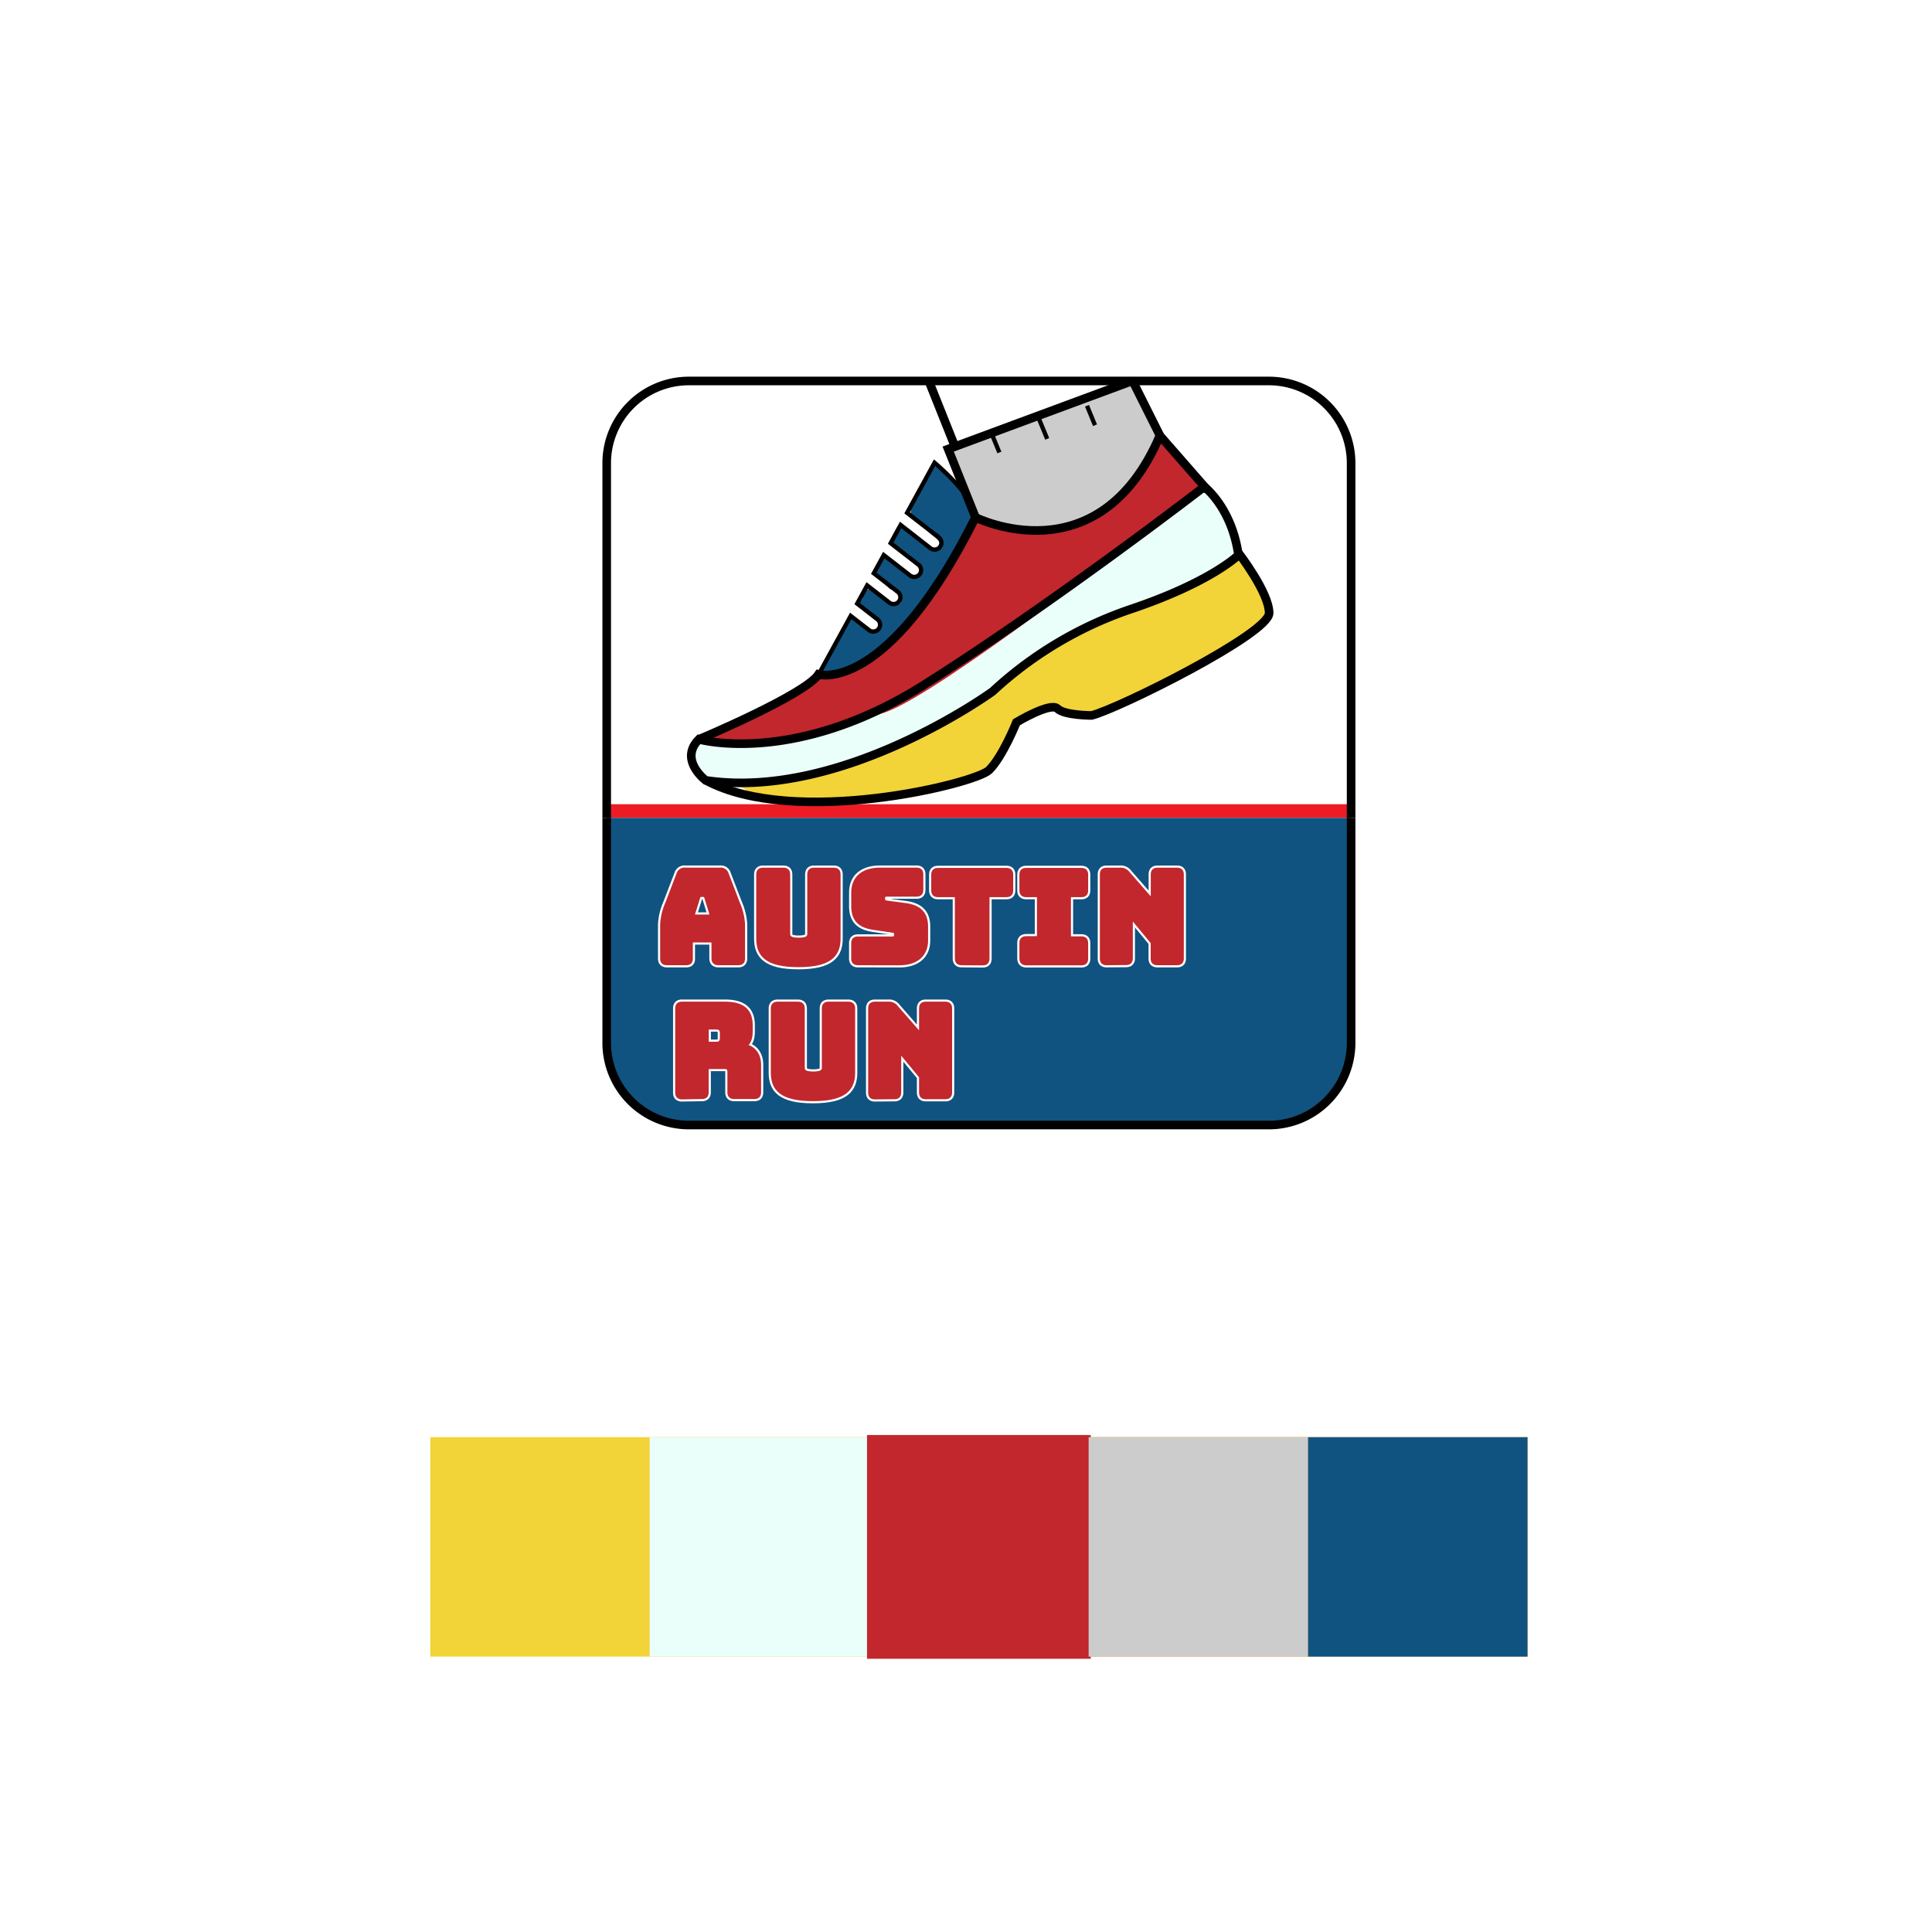 <svg xmlns="http://www.w3.org/2000/svg" viewBox="0 0 449 449"><defs><style>.cls-1{fill:#fff;}.cls-2{fill:#f2d338;}.cls-3{fill:#fbb03b;}.cls-4{fill:#eafffa;}.cls-10,.cls-11,.cls-15,.cls-5,.cls-9{fill:#c1272d;}.cls-5{stroke:#c1272d;}.cls-10,.cls-11,.cls-12,.cls-13,.cls-14,.cls-15,.cls-5,.cls-9{stroke-miterlimit:10;}.cls-6{fill:#ccc;}.cls-12,.cls-7{fill:#105380;}.cls-8{fill:#ed1c24;}.cls-10,.cls-11,.cls-15,.cls-9{stroke:#fff;}.cls-9{stroke-width:4px;}.cls-11{stroke-width:5px;}.cls-12,.cls-13,.cls-14{stroke:#000;}.cls-12,.cls-13,.cls-15{stroke-width:2px;}.cls-13,.cls-14{fill:none;}</style></defs><title>logo</title><g id="bg"><rect class="cls-1" width="449" height="449"/></g><g id="Layer_1" data-name="Layer 1"><rect class="cls-2" x="100" y="334" width="51" height="51"/><rect class="cls-3" x="151" y="334" width="51" height="51"/><rect class="cls-3" x="202" y="334" width="51" height="51"/><rect class="cls-3" x="253" y="334" width="51" height="51"/><rect class="cls-4" x="151" y="334" width="51" height="51"/><rect class="cls-3" x="202" y="334" width="51" height="51"/><rect class="cls-3" x="253" y="334" width="51" height="51"/><rect class="cls-3" x="304" y="334" width="51" height="51"/><rect class="cls-5" x="202" y="334" width="51" height="51"/><rect class="cls-6" x="253" y="334" width="51" height="51"/><rect class="cls-7" x="304" y="334" width="51" height="51"/><path class="cls-2" d="M170.36,181.35l6.35,4.76h25.39l14.28-3.17,11.11-3.17,3.17-1.59,3.17-4.76,3.17-4.76,6.35-4.76,3.17,1.59s9.52,3.17,19-4.76L276.7,156,291,146.43l4.76-4.76-3.17-6.35L287.81,129l-6.35,4.76-25.39,11.11-12.7,6.35L237,156l-7.94,6.35-15.87,9.52-19,6.35S187.82,181.35,170.36,181.35Z"/><path class="cls-4" d="M162.43,171.82s-4.76,7.94,3.17,9.52,19.47-.93,19.47-.93,33.73-7.28,46.81-20.63,31.33-18.06,31.33-18.06l18.25-8,6.35-4.76-3.17-9.52-4.76-6.35-7.94,6.35L214.8,159.13,191,170.24S168.78,175,162.43,171.82Z"/><path class="cls-5" d="M165.6,171.82,191,157.54S208.45,156,227.5,121c0,0,28.57,12.7,41.27-19l11.11,11.11L261.07,127s-49.44,38.48-57.38,38.48C203.69,165.48,171.95,176.59,165.6,171.82Z"/><path class="cls-7" d="M191,157.54S210,156,225.91,121l-1.59-7.94-3.17-1.59L218,108.34h-1.59l-4.76,9.52v1.59l4.76,4.76s4.76,3.17,0,3.17L210,122.62h-1.59l-1.59,3.17L210,129l3.17,1.59s3.17,4.76-1.59,3.17L205.28,129l-1.59,3.17v1.59l3.17,3.17h1.59s3.17,4.76-1.59,3.17l-4.76-3.17a1.55,1.55,0,0,0-1.59,1.59,1.55,1.55,0,0,1-1.59,1.59l1.59,1.59,3.17,1.59s1.59,4.76-1.59,3.17a19.64,19.64,0,0,1-4.76-3.17L191,156Z"/><path class="cls-6" d="M219.56,103.58l6.35,15.87s28.57,15.87,42.85-17.46l-6.35-14.28Z"/><polyline class="cls-8" points="141 190.08 141 186.9 314 186.9 314 190.08"/><path class="cls-9" d="M159.47,223.82H155c-.75,0-1.08-.33-1.08-1.08v-7.95a14,14,0,0,1,1.17-4.82l2.62-6.83a1.41,1.41,0,0,1,1.54-1h8.1a1.4,1.4,0,0,1,1.51,1l2.62,6.83a14,14,0,0,1,1.17,4.82v7.95c0,.75-.33,1.08-1.08,1.08h-4.55c-.81,0-1.17-.33-1.17-1.08v-4.21h-5.33v4.21C160.55,223.49,160.22,223.82,159.47,223.82Zm10-2.71V214.7a8,8,0,0,0-.51-2.92l-2.08-4.91c-.48-1.17-.84-2-2.17-2h-3c-1.38,0-1.75.87-2.2,2l-1.93,4.94a8,8,0,0,0-.51,2.92v6.41h.3v-5.18h11.74v5.18Zm-11.56-9.21,1.93-4.94c.39-1,.72-1.81,1.93-1.81h3c1.11,0,1.44.78,1.9,1.84l2.08,4.91a7.89,7.89,0,0,1,.48,2.8v.93H157.45v-.93A7.88,7.88,0,0,1,157.94,211.9Zm2.92,1.14h4.73l-1.41-4.58c-.15-.36-.33-.51-.57-.51h-.75c-.24,0-.42.15-.57.51Z"/><path class="cls-9" d="M185.55,224.27c-7.47,0-9.3-2.47-9.3-6.14v-14.9c0-.75.33-1.08,1.08-1.08h4.73c.75,0,1.08.33,1.08,1.08V217c0,.81.36,1.42,2.47,1.42s2.5-.6,2.5-1.42V203.23c0-.75.3-1.08,1.08-1.08h4.58c.75,0,1.08.33,1.08,1.08v14.9C194.85,221.8,193,224.27,185.55,224.27Zm-6-6.86c0,2.44,1.29,4.06,6,4.06s6.05-1.63,6.05-4.06V204.85h-.3v12.55c0,2.26-1.26,3.76-5.75,3.76s-5.72-1.51-5.72-3.76V204.85h-.3Z"/><path class="cls-9" d="M199.4,223.82c-.75,0-1.08-.33-1.08-1.08v-3.52c0-.75.33-1.08,1.08-1.08h8.1a.78.78,0,0,0,.78-.87c0-.69-.27-1-.78-1L203,215.6c-2.83-.42-4.67-1.63-4.67-5v-3.16c0-3.43,2.32-5.3,6.23-5.3H213c.75,0,1.08.33,1.08,1.08v3.58c0,.75-.33,1.08-1.08,1.08h-7a.8.8,0,0,0-.81.9.89.89,0,0,0,.81,1l4.49.6c2.83.42,4.7,1.63,4.7,5v3.16c0,3.43-2.35,5.3-6.23,5.3Zm5.27-19a2.77,2.77,0,0,0-3.07,2.74v2.47c0,1.66.72,2.11,1.78,2.32l6.35,1.29c1.11.24,1.84.75,1.84,2.65v1.75a2.74,2.74,0,0,1-3,2.74H201v.3h7.5a3,3,0,0,0,3.34-3v-1.75c0-2.11-.87-2.71-2.08-2.95l-6.35-1.3c-.93-.18-1.54-.6-1.54-2v-2.47a2.49,2.49,0,0,1,2.77-2.44h6.68v-.3Z"/><path class="cls-9" d="M223.49,223.82c-.75,0-1.08-.33-1.08-1.08V208H218c-.75,0-1.08-.33-1.08-1.08v-3.64c0-.75.33-1.08,1.08-1.08h15.89c.75,0,1.08.33,1.08,1.08v3.64c0,.75-.33,1.08-1.08,1.08h-4.43v14.78c0,.75-.33,1.08-1.08,1.08Zm2.59-2.71v-16h6.17v-.3H219.61v.3h6.17v16Z"/><path class="cls-9" d="M237.41,222.73v-3.58c0-.75.33-1.08,1.08-1.08h3V208h-3c-.75,0-1.08-.33-1.08-1.08v-3.64c0-.75.33-1.08,1.08-1.08h12.82c.75,0,1.08.33,1.08,1.08v3.64c0,.75-.33,1.08-1.08,1.08h-2.92v10.11h2.92c.75,0,1.08.33,1.08,1.08v3.58c0,.75-.33,1.08-1.08,1.08H238.49C237.74,223.82,237.41,223.49,237.41,222.73Zm12.28-1.93h-4.61V205.15h4.61v-.3h-9.57v.3h4.67v15.65h-4.67v.3h9.57Z"/><path class="cls-9" d="M257.19,223.82c-.75,0-1.08-.33-1.08-1.08V203.23c0-.75.33-1.08,1.08-1.08h3.13a2,2,0,0,1,1.78.81l5.84,6.68v-6.41c0-.75.33-1.08,1.08-1.08h4.52c.75,0,1.08.33,1.08,1.08v19.51c0,.75-.33,1.08-1.08,1.08H269c-.75,0-1.08-.33-1.08-1.08V219l-5.15-6.23v9.93c0,.75-.33,1.08-1.08,1.08Zm2.44-19a.35.35,0,0,0-.36.36v15.92h.3V205.24s0-.09.06-.09.09,0,.15.09L271.16,218v3.1h.3V204.85h-.3v12.7l-11.08-12.46C259.87,204.88,259.81,204.82,259.63,204.82Z"/><path class="cls-10" d="M159.47,223.82H155c-.75,0-1.08-.33-1.08-1.08v-7.95a14,14,0,0,1,1.17-4.82l2.62-6.83a1.41,1.41,0,0,1,1.54-1h8.1a1.4,1.4,0,0,1,1.51,1l2.62,6.83a14,14,0,0,1,1.17,4.82v7.95c0,.75-.33,1.08-1.08,1.08h-4.55c-.81,0-1.17-.33-1.17-1.08v-4.21h-5.33v4.21C160.55,223.49,160.22,223.82,159.47,223.82Zm10-2.71V214.7a8,8,0,0,0-.51-2.92l-2.08-4.91c-.48-1.17-.84-2-2.17-2h-3c-1.38,0-1.75.87-2.2,2l-1.93,4.94a8,8,0,0,0-.51,2.92v6.41h.3v-5.18h11.74v5.18Zm-11.56-9.21,1.93-4.94c.39-1,.72-1.81,1.93-1.81h3c1.11,0,1.44.78,1.9,1.84l2.08,4.91a7.89,7.89,0,0,1,.48,2.8v.93H157.45v-.93A7.88,7.88,0,0,1,157.94,211.9Zm2.92,1.14h4.73l-1.41-4.58c-.15-.36-.33-.51-.57-.51h-.75c-.24,0-.42.15-.57.51Z"/><path class="cls-10" d="M185.55,224.27c-7.47,0-9.3-2.47-9.3-6.14v-14.9c0-.75.33-1.08,1.08-1.08h4.73c.75,0,1.08.33,1.08,1.08V217c0,.81.36,1.42,2.47,1.42s2.5-.6,2.5-1.42V203.23c0-.75.3-1.08,1.08-1.08h4.58c.75,0,1.08.33,1.08,1.08v14.9C194.85,221.8,193,224.27,185.55,224.27Zm-6-6.86c0,2.44,1.29,4.06,6,4.06s6.05-1.63,6.05-4.06V204.85h-.3v12.55c0,2.26-1.26,3.76-5.75,3.76s-5.72-1.51-5.72-3.76V204.85h-.3Z"/><path class="cls-10" d="M199.4,223.82c-.75,0-1.08-.33-1.08-1.08v-3.52c0-.75.33-1.08,1.08-1.08h8.1a.78.78,0,0,0,.78-.87c0-.69-.27-1-.78-1L203,215.6c-2.83-.42-4.67-1.63-4.67-5v-3.16c0-3.43,2.32-5.3,6.23-5.3H213c.75,0,1.08.33,1.08,1.08v3.58c0,.75-.33,1.08-1.08,1.08h-7a.8.8,0,0,0-.81.9.89.89,0,0,0,.81,1l4.49.6c2.83.42,4.7,1.63,4.7,5v3.16c0,3.43-2.35,5.3-6.23,5.3Zm5.27-19a2.77,2.77,0,0,0-3.07,2.74v2.47c0,1.66.72,2.11,1.78,2.32l6.35,1.29c1.11.24,1.84.75,1.84,2.65v1.75a2.74,2.74,0,0,1-3,2.74H201v.3h7.5a3,3,0,0,0,3.34-3v-1.75c0-2.11-.87-2.71-2.08-2.95l-6.35-1.3c-.93-.18-1.54-.6-1.54-2v-2.47a2.49,2.49,0,0,1,2.77-2.44h6.68v-.3Z"/><path class="cls-10" d="M223.49,223.82c-.75,0-1.08-.33-1.08-1.08V208H218c-.75,0-1.08-.33-1.08-1.08v-3.64c0-.75.33-1.08,1.08-1.08h15.89c.75,0,1.08.33,1.08,1.08v3.64c0,.75-.33,1.08-1.08,1.08h-4.43v14.78c0,.75-.33,1.08-1.08,1.08Zm2.59-2.71v-16h6.17v-.3H219.61v.3h6.17v16Z"/><path class="cls-10" d="M237.41,222.73v-3.58c0-.75.33-1.08,1.08-1.08h3V208h-3c-.75,0-1.08-.33-1.08-1.08v-3.64c0-.75.33-1.08,1.08-1.08h12.82c.75,0,1.08.33,1.08,1.08v3.64c0,.75-.33,1.08-1.08,1.08h-2.92v10.11h2.92c.75,0,1.08.33,1.08,1.08v3.58c0,.75-.33,1.08-1.08,1.08H238.49C237.74,223.82,237.41,223.49,237.41,222.73Zm12.28-1.93h-4.61V205.15h4.61v-.3h-9.57v.3h4.67v15.65h-4.67v.3h9.57Z"/><path class="cls-10" d="M257.19,223.82c-.75,0-1.08-.33-1.08-1.08V203.23c0-.75.33-1.08,1.08-1.08h3.13a2,2,0,0,1,1.78.81l5.84,6.68v-6.41c0-.75.33-1.08,1.08-1.08h4.52c.75,0,1.08.33,1.08,1.08v19.51c0,.75-.33,1.08-1.08,1.08H269c-.75,0-1.08-.33-1.08-1.08V219l-5.15-6.23v9.93c0,.75-.33,1.08-1.08,1.08Zm2.44-19a.35.35,0,0,0-.36.36v15.92h.3V205.24s0-.09.06-.09.09,0,.15.09L271.16,218v3.1h.3V204.85h-.3v12.7l-11.08-12.46C259.87,204.88,259.81,204.82,259.63,204.82Z"/><path class="cls-9" d="M159.47,223.82H155c-.75,0-1.08-.33-1.08-1.08v-7.95a14,14,0,0,1,1.17-4.82l2.62-6.83a1.41,1.41,0,0,1,1.54-1h8.1a1.4,1.4,0,0,1,1.51,1l2.62,6.83a14,14,0,0,1,1.17,4.82v7.95c0,.75-.33,1.08-1.08,1.08h-4.55c-.81,0-1.17-.33-1.17-1.08v-4.21h-5.33v4.21C160.55,223.49,160.22,223.82,159.47,223.82Zm10-2.71V214.7a8,8,0,0,0-.51-2.92l-2.08-4.91c-.48-1.17-.84-2-2.17-2h-3c-1.38,0-1.75.87-2.2,2l-1.93,4.94a8,8,0,0,0-.51,2.92v6.41h.3v-5.18h11.74v5.18Zm-11.56-9.21,1.93-4.94c.39-1,.72-1.81,1.93-1.81h3c1.11,0,1.44.78,1.9,1.84l2.08,4.91a7.89,7.89,0,0,1,.48,2.8v.93H157.45v-.93A7.88,7.88,0,0,1,157.94,211.9Zm2.92,1.14h4.73l-1.41-4.58c-.15-.36-.33-.51-.57-.51h-.75c-.24,0-.42.15-.57.51Z"/><path class="cls-9" d="M185.55,224.27c-7.47,0-9.3-2.47-9.3-6.14v-14.9c0-.75.33-1.08,1.08-1.08h4.73c.75,0,1.08.33,1.08,1.08V217c0,.81.36,1.42,2.47,1.42s2.5-.6,2.5-1.42V203.23c0-.75.3-1.08,1.08-1.08h4.58c.75,0,1.08.33,1.08,1.08v14.9C194.85,221.8,193,224.27,185.55,224.27Zm-6-6.86c0,2.44,1.29,4.06,6,4.06s6.05-1.63,6.05-4.06V204.85h-.3v12.55c0,2.26-1.26,3.76-5.75,3.76s-5.72-1.51-5.72-3.76V204.85h-.3Z"/><path class="cls-9" d="M199.4,223.82c-.75,0-1.08-.33-1.08-1.08v-3.52c0-.75.33-1.08,1.08-1.08h8.1a.78.78,0,0,0,.78-.87c0-.69-.27-1-.78-1L203,215.6c-2.83-.42-4.67-1.63-4.67-5v-3.16c0-3.43,2.32-5.3,6.23-5.3H213c.75,0,1.08.33,1.08,1.08v3.58c0,.75-.33,1.08-1.08,1.08h-7a.8.8,0,0,0-.81.9.89.89,0,0,0,.81,1l4.49.6c2.83.42,4.7,1.63,4.7,5v3.16c0,3.43-2.35,5.3-6.23,5.3Zm5.27-19a2.77,2.77,0,0,0-3.07,2.74v2.47c0,1.66.72,2.11,1.78,2.32l6.35,1.29c1.11.24,1.84.75,1.84,2.65v1.75a2.74,2.74,0,0,1-3,2.74H201v.3h7.5a3,3,0,0,0,3.34-3v-1.75c0-2.11-.87-2.71-2.08-2.95l-6.35-1.3c-.93-.18-1.54-.6-1.54-2v-2.47a2.49,2.49,0,0,1,2.77-2.44h6.68v-.3Z"/><path class="cls-9" d="M223.49,223.82c-.75,0-1.08-.33-1.08-1.08V208H218c-.75,0-1.08-.33-1.08-1.08v-3.64c0-.75.33-1.08,1.08-1.08h15.89c.75,0,1.08.33,1.08,1.08v3.64c0,.75-.33,1.08-1.08,1.08h-4.43v14.78c0,.75-.33,1.08-1.08,1.08Zm2.59-2.71v-16h6.17v-.3H219.61v.3h6.17v16Z"/><path class="cls-9" d="M237.41,222.73v-3.58c0-.75.33-1.08,1.08-1.08h3V208h-3c-.75,0-1.08-.33-1.08-1.08v-3.64c0-.75.33-1.08,1.08-1.08h12.82c.75,0,1.08.33,1.08,1.08v3.64c0,.75-.33,1.08-1.08,1.08h-2.92v10.11h2.92c.75,0,1.08.33,1.08,1.08v3.58c0,.75-.33,1.08-1.08,1.08H238.49C237.74,223.82,237.41,223.49,237.41,222.73Zm12.28-1.93h-4.61V205.15h4.61v-.3h-9.57v.3h4.67v15.65h-4.67v.3h9.57Z"/><path class="cls-9" d="M257.19,223.82c-.75,0-1.08-.33-1.08-1.08V203.23c0-.75.33-1.08,1.08-1.08h3.13a2,2,0,0,1,1.78.81l5.84,6.68v-6.41c0-.75.33-1.08,1.08-1.08h4.52c.75,0,1.08.33,1.08,1.08v19.51c0,.75-.33,1.08-1.08,1.08H269c-.75,0-1.08-.33-1.08-1.08V219l-5.15-6.23v9.93c0,.75-.33,1.08-1.08,1.08Zm2.44-19a.35.35,0,0,0-.36.36v15.92h.3V205.24s0-.09.06-.09.09,0,.15.09L271.16,218v3.1h.3V204.85h-.3v12.7l-11.08-12.46C259.87,204.88,259.81,204.82,259.63,204.82Z"/><path class="cls-11" d="M159.47,223.82H155c-.75,0-1.08-.33-1.08-1.08v-7.95a14,14,0,0,1,1.17-4.82l2.62-6.83a1.41,1.41,0,0,1,1.54-1h8.1a1.4,1.4,0,0,1,1.51,1l2.62,6.83a14,14,0,0,1,1.17,4.82v7.95c0,.75-.33,1.08-1.08,1.08h-4.55c-.81,0-1.17-.33-1.17-1.08v-4.21h-5.33v4.21C160.55,223.49,160.22,223.82,159.47,223.82Zm10-2.71V214.7a8,8,0,0,0-.51-2.92l-2.08-4.91c-.48-1.17-.84-2-2.17-2h-3c-1.38,0-1.75.87-2.2,2l-1.93,4.94a8,8,0,0,0-.51,2.92v6.41h.3v-5.18h11.74v5.18Zm-11.56-9.21,1.93-4.94c.39-1,.72-1.81,1.93-1.81h3c1.11,0,1.44.78,1.9,1.84l2.08,4.91a7.89,7.89,0,0,1,.48,2.8v.93H157.45v-.93A7.88,7.88,0,0,1,157.94,211.9Zm2.92,1.14h4.73l-1.41-4.58c-.15-.36-.33-.51-.57-.51h-.75c-.24,0-.42.15-.57.51Z"/><path class="cls-11" d="M185.55,224.27c-7.47,0-9.3-2.47-9.3-6.14v-14.9c0-.75.33-1.08,1.08-1.08h4.73c.75,0,1.08.33,1.08,1.08V217c0,.81.36,1.42,2.47,1.42s2.5-.6,2.5-1.42V203.23c0-.75.3-1.08,1.08-1.08h4.58c.75,0,1.08.33,1.08,1.08v14.9C194.85,221.8,193,224.27,185.55,224.27Zm-6-6.86c0,2.44,1.29,4.06,6,4.06s6.05-1.63,6.05-4.06V204.85h-.3v12.55c0,2.26-1.26,3.76-5.75,3.76s-5.72-1.51-5.72-3.76V204.85h-.3Z"/><path class="cls-11" d="M199.4,223.82c-.75,0-1.08-.33-1.08-1.08v-3.52c0-.75.33-1.08,1.08-1.08h8.1a.78.78,0,0,0,.78-.87c0-.69-.27-1-.78-1L203,215.6c-2.83-.42-4.67-1.63-4.67-5v-3.16c0-3.43,2.32-5.3,6.23-5.3H213c.75,0,1.08.33,1.08,1.08v3.58c0,.75-.33,1.08-1.08,1.08h-7a.8.8,0,0,0-.81.9.89.89,0,0,0,.81,1l4.49.6c2.83.42,4.7,1.63,4.7,5v3.16c0,3.43-2.35,5.3-6.23,5.3Zm5.27-19a2.77,2.77,0,0,0-3.07,2.74v2.47c0,1.66.72,2.11,1.78,2.32l6.35,1.29c1.11.24,1.84.75,1.84,2.65v1.75a2.74,2.74,0,0,1-3,2.74H201v.3h7.5a3,3,0,0,0,3.34-3v-1.75c0-2.11-.87-2.71-2.08-2.95l-6.35-1.3c-.93-.18-1.54-.6-1.54-2v-2.47a2.49,2.49,0,0,1,2.77-2.44h6.68v-.3Z"/><path class="cls-11" d="M223.49,223.82c-.75,0-1.08-.33-1.08-1.08V208H218c-.75,0-1.08-.33-1.08-1.08v-3.64c0-.75.33-1.08,1.08-1.08h15.89c.75,0,1.08.33,1.08,1.08v3.64c0,.75-.33,1.08-1.08,1.08h-4.43v14.78c0,.75-.33,1.08-1.08,1.08Zm2.59-2.71v-16h6.17v-.3H219.61v.3h6.17v16Z"/><path class="cls-11" d="M237.41,222.73v-3.58c0-.75.33-1.08,1.08-1.08h3V208h-3c-.75,0-1.08-.33-1.08-1.08v-3.64c0-.75.33-1.08,1.08-1.08h12.82c.75,0,1.08.33,1.08,1.08v3.64c0,.75-.33,1.08-1.08,1.08h-2.92v10.11h2.92c.75,0,1.08.33,1.08,1.08v3.58c0,.75-.33,1.08-1.08,1.08H238.49C237.74,223.82,237.41,223.49,237.41,222.73Zm12.28-1.93h-4.61V205.15h4.61v-.3h-9.57v.3h4.67v15.65h-4.67v.3h9.57Z"/><path class="cls-11" d="M257.19,223.82c-.75,0-1.08-.33-1.08-1.08V203.23c0-.75.33-1.08,1.08-1.08h3.13a2,2,0,0,1,1.78.81l5.84,6.68v-6.41c0-.75.33-1.08,1.08-1.08h4.52c.75,0,1.08.33,1.08,1.08v19.51c0,.75-.33,1.08-1.08,1.08H269c-.75,0-1.08-.33-1.08-1.08V219l-5.15-6.23v9.93c0,.75-.33,1.08-1.08,1.08Zm2.44-19a.35.35,0,0,0-.36.36v15.92h.3V205.24s0-.09.06-.09.09,0,.15.09L271.16,218v3.1h.3V204.85h-.3v12.7l-11.08-12.46C259.87,204.88,259.81,204.82,259.63,204.82Z"/><path class="cls-12" d="M314,190.08v52.38a19.1,19.1,0,0,1-19,19H160a19.1,19.1,0,0,1-19-19V190.08"/><path class="cls-13" d="M141,190.08V107.54a19.1,19.1,0,0,1,19-19H295a19.1,19.1,0,0,1,19,19v82.53"/><path class="cls-13" d="M162.43,171.82s22.22,6.35,52.38-12.7,65.07-46,65.07-46,6.35,4.76,7.94,15.87c0,0-6.35,6.35-25.39,12.7a89.47,89.47,0,0,0-31.74,19S195.76,186.11,164,181.35C164,181.35,157.67,176.59,162.43,171.82Z"/><path class="cls-13" d="M287.81,128.48s7.14,9.22,7.14,14S260,164.68,253.69,166.27c0,0-6.35,0-7.94-1.59s-9.52,3.17-9.52,3.17-3.17,7.94-6.35,11.11-45.23,13.49-65.87,2.38"/><path class="cls-13" d="M162.43,171.82s24.6-10.32,27.78-15.08c0,0,15.87,4.76,36.5-36.5,0,0,28.57,14.28,42.85-19l11.11,12.7"/><path class="cls-14" d="M226.71,120.24c0-4.76-9.52-12.7-9.52-12.7l-6.38,11.64,7.44,5.77a1.59,1.59,0,0,1-1.94,2.51l-7-5.46-2.32,4.23,6.54,5.07a1.59,1.59,0,0,1-1.94,2.51L205.39,129l-2.32,4.23,5.65,4.38a1.59,1.59,0,0,1-1.94,2.51l-5.25-4.07-2.32,4.23L204,144a1.59,1.59,0,0,1-1.94,2.51l-4.35-3.37-7.47,13.61"/><polyline class="cls-13" points="226.71 120.24 220.36 104.37 263.21 88.5"/><line class="cls-13" x1="263.21" y1="88.5" x2="269.56" y2="101.2"/><line class="cls-13" x1="221.94" y1="103.78" x2="215.84" y2="88.5"/><line class="cls-14" x1="230.4" y1="100.65" x2="232.26" y2="105.16"/><line class="cls-14" x1="241.51" y1="97.48" x2="243.37" y2="101.99"/><line class="cls-14" x1="252.62" y1="94.3" x2="254.48" y2="98.82"/><path class="cls-15" d="M158.5,255c-.75,0-1.08-.33-1.08-1.08V234.37c0-.75.33-1.08,1.08-1.08h10c4.52,0,5.93,2,5.93,5v1.38c0,1.69-.42,2.89-1.69,3.43,2.2.24,3.64,1.84,3.64,4.36v6.38c0,.75-.33,1.08-1.08,1.08h-4.67c-.75,0-1.08-.33-1.08-1.08v-4.61c0-.9-.3-1.29-1.14-1.29h-4.21v5.9c0,.75-.33,1.08-1.08,1.08Zm2.47-9.69h8.52c2.29,0,3.34,1,3.34,2.95v4h.3v-4c0-2.11-1.17-3.22-3.64-3.22h-.33c1.45-.45,1.81-1.66,1.81-3.49v-2.08a3.13,3.13,0,0,0-3.43-3.43h-6.86v16.26h.3Zm9.69-5.84v2.11c0,2.23-.63,3.46-3.13,3.46H161v-8.7h6.56A2.84,2.84,0,0,1,170.66,239.42Zm-6.44,3.13h2.26c1.05,0,1.32-.6,1.32-1.42v-1c0-.81-.27-1.42-1.32-1.42h-2.26Z"/><path class="cls-15" d="M188.94,255.41c-7.47,0-9.3-2.47-9.3-6.14v-14.9c0-.75.33-1.08,1.08-1.08h4.73c.75,0,1.08.33,1.08,1.08v13.73c0,.81.36,1.42,2.47,1.42s2.5-.6,2.5-1.42V234.37c0-.75.3-1.08,1.08-1.08h4.58c.75,0,1.08.33,1.08,1.08v14.9C198.24,252.94,196.41,255.41,188.94,255.41Zm-6-6.86c0,2.44,1.29,4.06,6,4.06S195,251,195,248.54V236h-.3v12.55c0,2.26-1.26,3.76-5.75,3.76s-5.72-1.51-5.72-3.76V236H183Z"/><path class="cls-15" d="M203.34,255c-.75,0-1.08-.33-1.08-1.08V234.37c0-.75.33-1.08,1.08-1.08h3.13a2,2,0,0,1,1.78.81l5.84,6.68v-6.41c0-.75.33-1.08,1.08-1.08h4.52c.75,0,1.08.33,1.08,1.08v19.51c0,.75-.33,1.08-1.08,1.08h-4.52c-.75,0-1.08-.33-1.08-1.08v-3.7l-5.15-6.23v9.93c0,.75-.33,1.08-1.08,1.08Zm2.44-19a.35.35,0,0,0-.36.36v15.92h.3V236.38s0-.09.06-.09.09,0,.15.09l11.38,12.76v3.1h.3V236h-.3v12.7l-11.08-12.46C206,236,206,236,205.78,236Z"/><path class="cls-15" d="M159.47,223.82H155c-.75,0-1.08-.33-1.08-1.08v-7.95a14,14,0,0,1,1.17-4.82l2.62-6.83a1.41,1.41,0,0,1,1.54-1h8.1a1.4,1.4,0,0,1,1.51,1l2.62,6.83a14,14,0,0,1,1.17,4.82v7.95c0,.75-.33,1.08-1.08,1.08h-4.55c-.81,0-1.17-.33-1.17-1.08v-4.21h-5.33v4.21C160.55,223.49,160.22,223.82,159.47,223.82Zm10-2.71V214.7a8,8,0,0,0-.51-2.92l-2.08-4.91c-.48-1.17-.84-2-2.17-2h-3c-1.38,0-1.75.87-2.2,2l-1.93,4.94a8,8,0,0,0-.51,2.92v6.41h.3v-5.18h11.74v5.18Zm-11.56-9.21,1.93-4.94c.39-1,.72-1.81,1.93-1.81h3c1.11,0,1.44.78,1.9,1.84l2.08,4.91a7.89,7.89,0,0,1,.48,2.8v.93H157.45v-.93A7.88,7.88,0,0,1,157.94,211.9Zm2.92,1.14h4.73l-1.41-4.58c-.15-.36-.33-.51-.57-.51h-.75c-.24,0-.42.15-.57.51Z"/><path class="cls-15" d="M185.55,224.27c-7.47,0-9.3-2.47-9.3-6.14v-14.9c0-.75.33-1.08,1.08-1.08h4.73c.75,0,1.08.33,1.08,1.08V217c0,.81.36,1.42,2.47,1.42s2.5-.6,2.5-1.42V203.23c0-.75.3-1.08,1.08-1.08h4.58c.75,0,1.08.33,1.08,1.08v14.9C194.85,221.8,193,224.27,185.55,224.27Zm-6-6.86c0,2.44,1.29,4.06,6,4.06s6.05-1.63,6.05-4.06V204.85h-.3v12.55c0,2.26-1.26,3.76-5.75,3.76s-5.72-1.51-5.72-3.76V204.85h-.3Z"/><path class="cls-15" d="M199.4,223.82c-.75,0-1.08-.33-1.08-1.08v-3.52c0-.75.33-1.08,1.08-1.08h8.1a.78.78,0,0,0,.78-.87c0-.69-.27-1-.78-1L203,215.6c-2.83-.42-4.67-1.63-4.67-5v-3.16c0-3.43,2.32-5.3,6.23-5.3H213c.75,0,1.08.33,1.08,1.08v3.58c0,.75-.33,1.08-1.08,1.08h-7a.8.8,0,0,0-.81.9.89.89,0,0,0,.81,1l4.49.6c2.83.42,4.7,1.63,4.7,5v3.16c0,3.43-2.35,5.3-6.23,5.3Zm5.27-19a2.77,2.77,0,0,0-3.07,2.74v2.47c0,1.66.72,2.11,1.78,2.32l6.35,1.29c1.11.24,1.84.75,1.84,2.65v1.75a2.74,2.74,0,0,1-3,2.74H201v.3h7.5a3,3,0,0,0,3.34-3v-1.75c0-2.11-.87-2.71-2.08-2.95l-6.35-1.3c-.93-.18-1.54-.6-1.54-2v-2.47a2.49,2.49,0,0,1,2.77-2.44h6.68v-.3Z"/><path class="cls-15" d="M223.49,223.82c-.75,0-1.08-.33-1.08-1.08V208H218c-.75,0-1.08-.33-1.08-1.08v-3.64c0-.75.33-1.08,1.08-1.08h15.89c.75,0,1.08.33,1.08,1.08v3.64c0,.75-.33,1.08-1.08,1.08h-4.43v14.78c0,.75-.33,1.08-1.08,1.08Zm2.59-2.71v-16h6.17v-.3H219.61v.3h6.17v16Z"/><path class="cls-15" d="M237.41,222.73v-3.58c0-.75.33-1.08,1.08-1.08h3V208h-3c-.75,0-1.08-.33-1.08-1.08v-3.64c0-.75.33-1.08,1.08-1.08h12.82c.75,0,1.08.33,1.08,1.08v3.64c0,.75-.33,1.08-1.08,1.08h-2.92v10.11h2.92c.75,0,1.08.33,1.08,1.08v3.58c0,.75-.33,1.08-1.08,1.08H238.49C237.74,223.82,237.41,223.49,237.41,222.73Zm12.28-1.93h-4.61V205.15h4.61v-.3h-9.57v.3h4.67v15.65h-4.67v.3h9.57Z"/><path class="cls-15" d="M257.19,223.82c-.75,0-1.08-.33-1.08-1.08V203.23c0-.75.33-1.08,1.08-1.08h3.13a2,2,0,0,1,1.78.81l5.84,6.68v-6.41c0-.75.33-1.08,1.08-1.08h4.52c.75,0,1.08.33,1.08,1.08v19.51c0,.75-.33,1.08-1.08,1.08H269c-.75,0-1.08-.33-1.08-1.08V219l-5.15-6.23v9.93c0,.75-.33,1.08-1.08,1.08Zm2.44-19a.35.35,0,0,0-.36.36v15.92h.3V205.24s0-.09.06-.09.09,0,.15.09L271.16,218v3.1h.3V204.85h-.3v12.7l-11.08-12.46C259.87,204.88,259.81,204.82,259.63,204.82Z"/><path class="cls-5" d="M159.47,223.82H155c-.75,0-1.08-.33-1.08-1.08v-7.95a14,14,0,0,1,1.17-4.82l2.62-6.83a1.41,1.41,0,0,1,1.54-1h8.1a1.4,1.4,0,0,1,1.51,1l2.62,6.83a14,14,0,0,1,1.17,4.82v7.95c0,.75-.33,1.08-1.08,1.08h-4.55c-.81,0-1.17-.33-1.17-1.08v-4.21h-5.33v4.21C160.55,223.49,160.22,223.82,159.47,223.82Zm10-2.71V214.7a8,8,0,0,0-.51-2.92l-2.08-4.91c-.48-1.17-.84-2-2.17-2h-3c-1.38,0-1.75.87-2.2,2l-1.93,4.94a8,8,0,0,0-.51,2.92v6.41h.3v-5.18h11.74v5.18Zm-11.56-9.21,1.93-4.94c.39-1,.72-1.81,1.93-1.81h3c1.11,0,1.44.78,1.9,1.84l2.08,4.91a7.89,7.89,0,0,1,.48,2.8v.93H157.45v-.93A7.88,7.88,0,0,1,157.94,211.9Zm2.92,1.14h4.73l-1.41-4.58c-.15-.36-.33-.51-.57-.51h-.75c-.24,0-.42.15-.57.51Z"/><path class="cls-5" d="M185.55,224.27c-7.47,0-9.3-2.47-9.3-6.14v-14.9c0-.75.33-1.08,1.08-1.08h4.73c.75,0,1.08.33,1.08,1.08V217c0,.81.36,1.42,2.47,1.42s2.5-.6,2.5-1.42V203.23c0-.75.3-1.08,1.08-1.08h4.58c.75,0,1.08.33,1.08,1.08v14.9C194.85,221.8,193,224.27,185.55,224.27Zm-6-6.86c0,2.44,1.29,4.06,6,4.06s6.05-1.63,6.05-4.06V204.85h-.3v12.55c0,2.26-1.26,3.76-5.75,3.76s-5.72-1.51-5.72-3.76V204.85h-.3Z"/><path class="cls-5" d="M199.4,223.82c-.75,0-1.08-.33-1.08-1.08v-3.52c0-.75.33-1.08,1.08-1.08h8.1a.78.78,0,0,0,.78-.87c0-.69-.27-1-.78-1L203,215.6c-2.83-.42-4.67-1.63-4.67-5v-3.16c0-3.43,2.32-5.3,6.23-5.3H213c.75,0,1.08.33,1.08,1.08v3.58c0,.75-.33,1.08-1.08,1.08h-7a.8.8,0,0,0-.81.9.89.89,0,0,0,.81,1l4.49.6c2.83.42,4.7,1.63,4.7,5v3.16c0,3.43-2.35,5.3-6.23,5.3Zm5.27-19a2.77,2.77,0,0,0-3.07,2.74v2.47c0,1.66.72,2.11,1.78,2.32l6.35,1.29c1.11.24,1.84.75,1.84,2.65v1.75a2.74,2.74,0,0,1-3,2.74H201v.3h7.5a3,3,0,0,0,3.34-3v-1.75c0-2.11-.87-2.71-2.08-2.95l-6.35-1.3c-.93-.18-1.54-.6-1.54-2v-2.47a2.49,2.49,0,0,1,2.77-2.44h6.68v-.3Z"/><path class="cls-5" d="M223.49,223.82c-.75,0-1.08-.33-1.08-1.08V208H218c-.75,0-1.08-.33-1.08-1.08v-3.64c0-.75.33-1.08,1.08-1.08h15.89c.75,0,1.08.33,1.08,1.08v3.64c0,.75-.33,1.08-1.08,1.08h-4.43v14.78c0,.75-.33,1.08-1.08,1.08Zm2.59-2.71v-16h6.17v-.3H219.61v.3h6.17v16Z"/><path class="cls-5" d="M237.41,222.73v-3.58c0-.75.33-1.08,1.08-1.08h3V208h-3c-.75,0-1.08-.33-1.08-1.08v-3.64c0-.75.33-1.08,1.08-1.08h12.82c.75,0,1.08.33,1.08,1.08v3.64c0,.75-.33,1.08-1.08,1.08h-2.92v10.11h2.92c.75,0,1.08.33,1.08,1.08v3.58c0,.75-.33,1.08-1.08,1.08H238.49C237.74,223.82,237.41,223.49,237.41,222.73Zm12.28-1.93h-4.61V205.15h4.61v-.3h-9.57v.3h4.67v15.65h-4.67v.3h9.57Z"/><path class="cls-5" d="M257.19,223.82c-.75,0-1.08-.33-1.08-1.08V203.23c0-.75.33-1.08,1.08-1.08h3.13a2,2,0,0,1,1.78.81l5.84,6.68v-6.41c0-.75.33-1.08,1.08-1.08h4.52c.75,0,1.08.33,1.08,1.08v19.51c0,.75-.33,1.08-1.08,1.08H269c-.75,0-1.08-.33-1.08-1.08V219l-5.15-6.23v9.93c0,.75-.33,1.08-1.08,1.08Zm2.44-19a.35.35,0,0,0-.36.36v15.92h.3V205.24s0-.09.06-.09.09,0,.15.09L271.16,218v3.1h.3V204.85h-.3v12.7l-11.08-12.46C259.87,204.88,259.81,204.82,259.63,204.82Z"/><path class="cls-5" d="M158.5,255c-.75,0-1.08-.33-1.08-1.08V234.37c0-.75.33-1.08,1.08-1.08h10c4.52,0,5.93,2,5.93,5v1.38c0,1.69-.42,2.89-1.69,3.43,2.2.24,3.64,1.84,3.64,4.36v6.38c0,.75-.33,1.08-1.08,1.08h-4.67c-.75,0-1.08-.33-1.08-1.08v-4.61c0-.9-.3-1.29-1.14-1.29h-4.21v5.9c0,.75-.33,1.08-1.08,1.08Zm2.47-9.69h8.52c2.29,0,3.34,1,3.34,2.95v4h.3v-4c0-2.11-1.17-3.22-3.64-3.22h-.33c1.45-.45,1.81-1.66,1.81-3.49v-2.08a3.13,3.13,0,0,0-3.43-3.43h-6.86v16.26h.3Zm9.69-5.84v2.11c0,2.23-.63,3.46-3.13,3.46H161v-8.7h6.56A2.84,2.84,0,0,1,170.66,239.42Zm-6.44,3.13h2.26c1.05,0,1.32-.6,1.32-1.42v-1c0-.81-.27-1.42-1.32-1.42h-2.26Z"/><path class="cls-5" d="M188.94,255.41c-7.47,0-9.3-2.47-9.3-6.14v-14.9c0-.75.33-1.08,1.08-1.08h4.73c.75,0,1.08.33,1.08,1.08v13.73c0,.81.36,1.42,2.47,1.42s2.5-.6,2.5-1.42V234.37c0-.75.3-1.08,1.08-1.08h4.58c.75,0,1.08.33,1.08,1.08v14.9C198.24,252.94,196.41,255.41,188.94,255.41Zm-6-6.86c0,2.44,1.29,4.06,6,4.06S195,251,195,248.54V236h-.3v12.55c0,2.26-1.26,3.76-5.75,3.76s-5.72-1.51-5.72-3.76V236H183Z"/><path class="cls-5" d="M203.34,255c-.75,0-1.08-.33-1.08-1.08V234.37c0-.75.33-1.08,1.08-1.08h3.13a2,2,0,0,1,1.78.81l5.84,6.68v-6.41c0-.75.33-1.08,1.08-1.08h4.52c.75,0,1.08.33,1.08,1.08v19.51c0,.75-.33,1.08-1.08,1.08h-4.52c-.75,0-1.08-.33-1.08-1.08v-3.7l-5.15-6.23v9.93c0,.75-.33,1.08-1.08,1.08Zm2.44-19a.35.35,0,0,0-.36.36v15.92h.3V236.38s0-.09.06-.09.09,0,.15.09l11.38,12.76v3.1h.3V236h-.3v12.7l-11.08-12.46C206,236,206,236,205.78,236Z"/></g></svg>